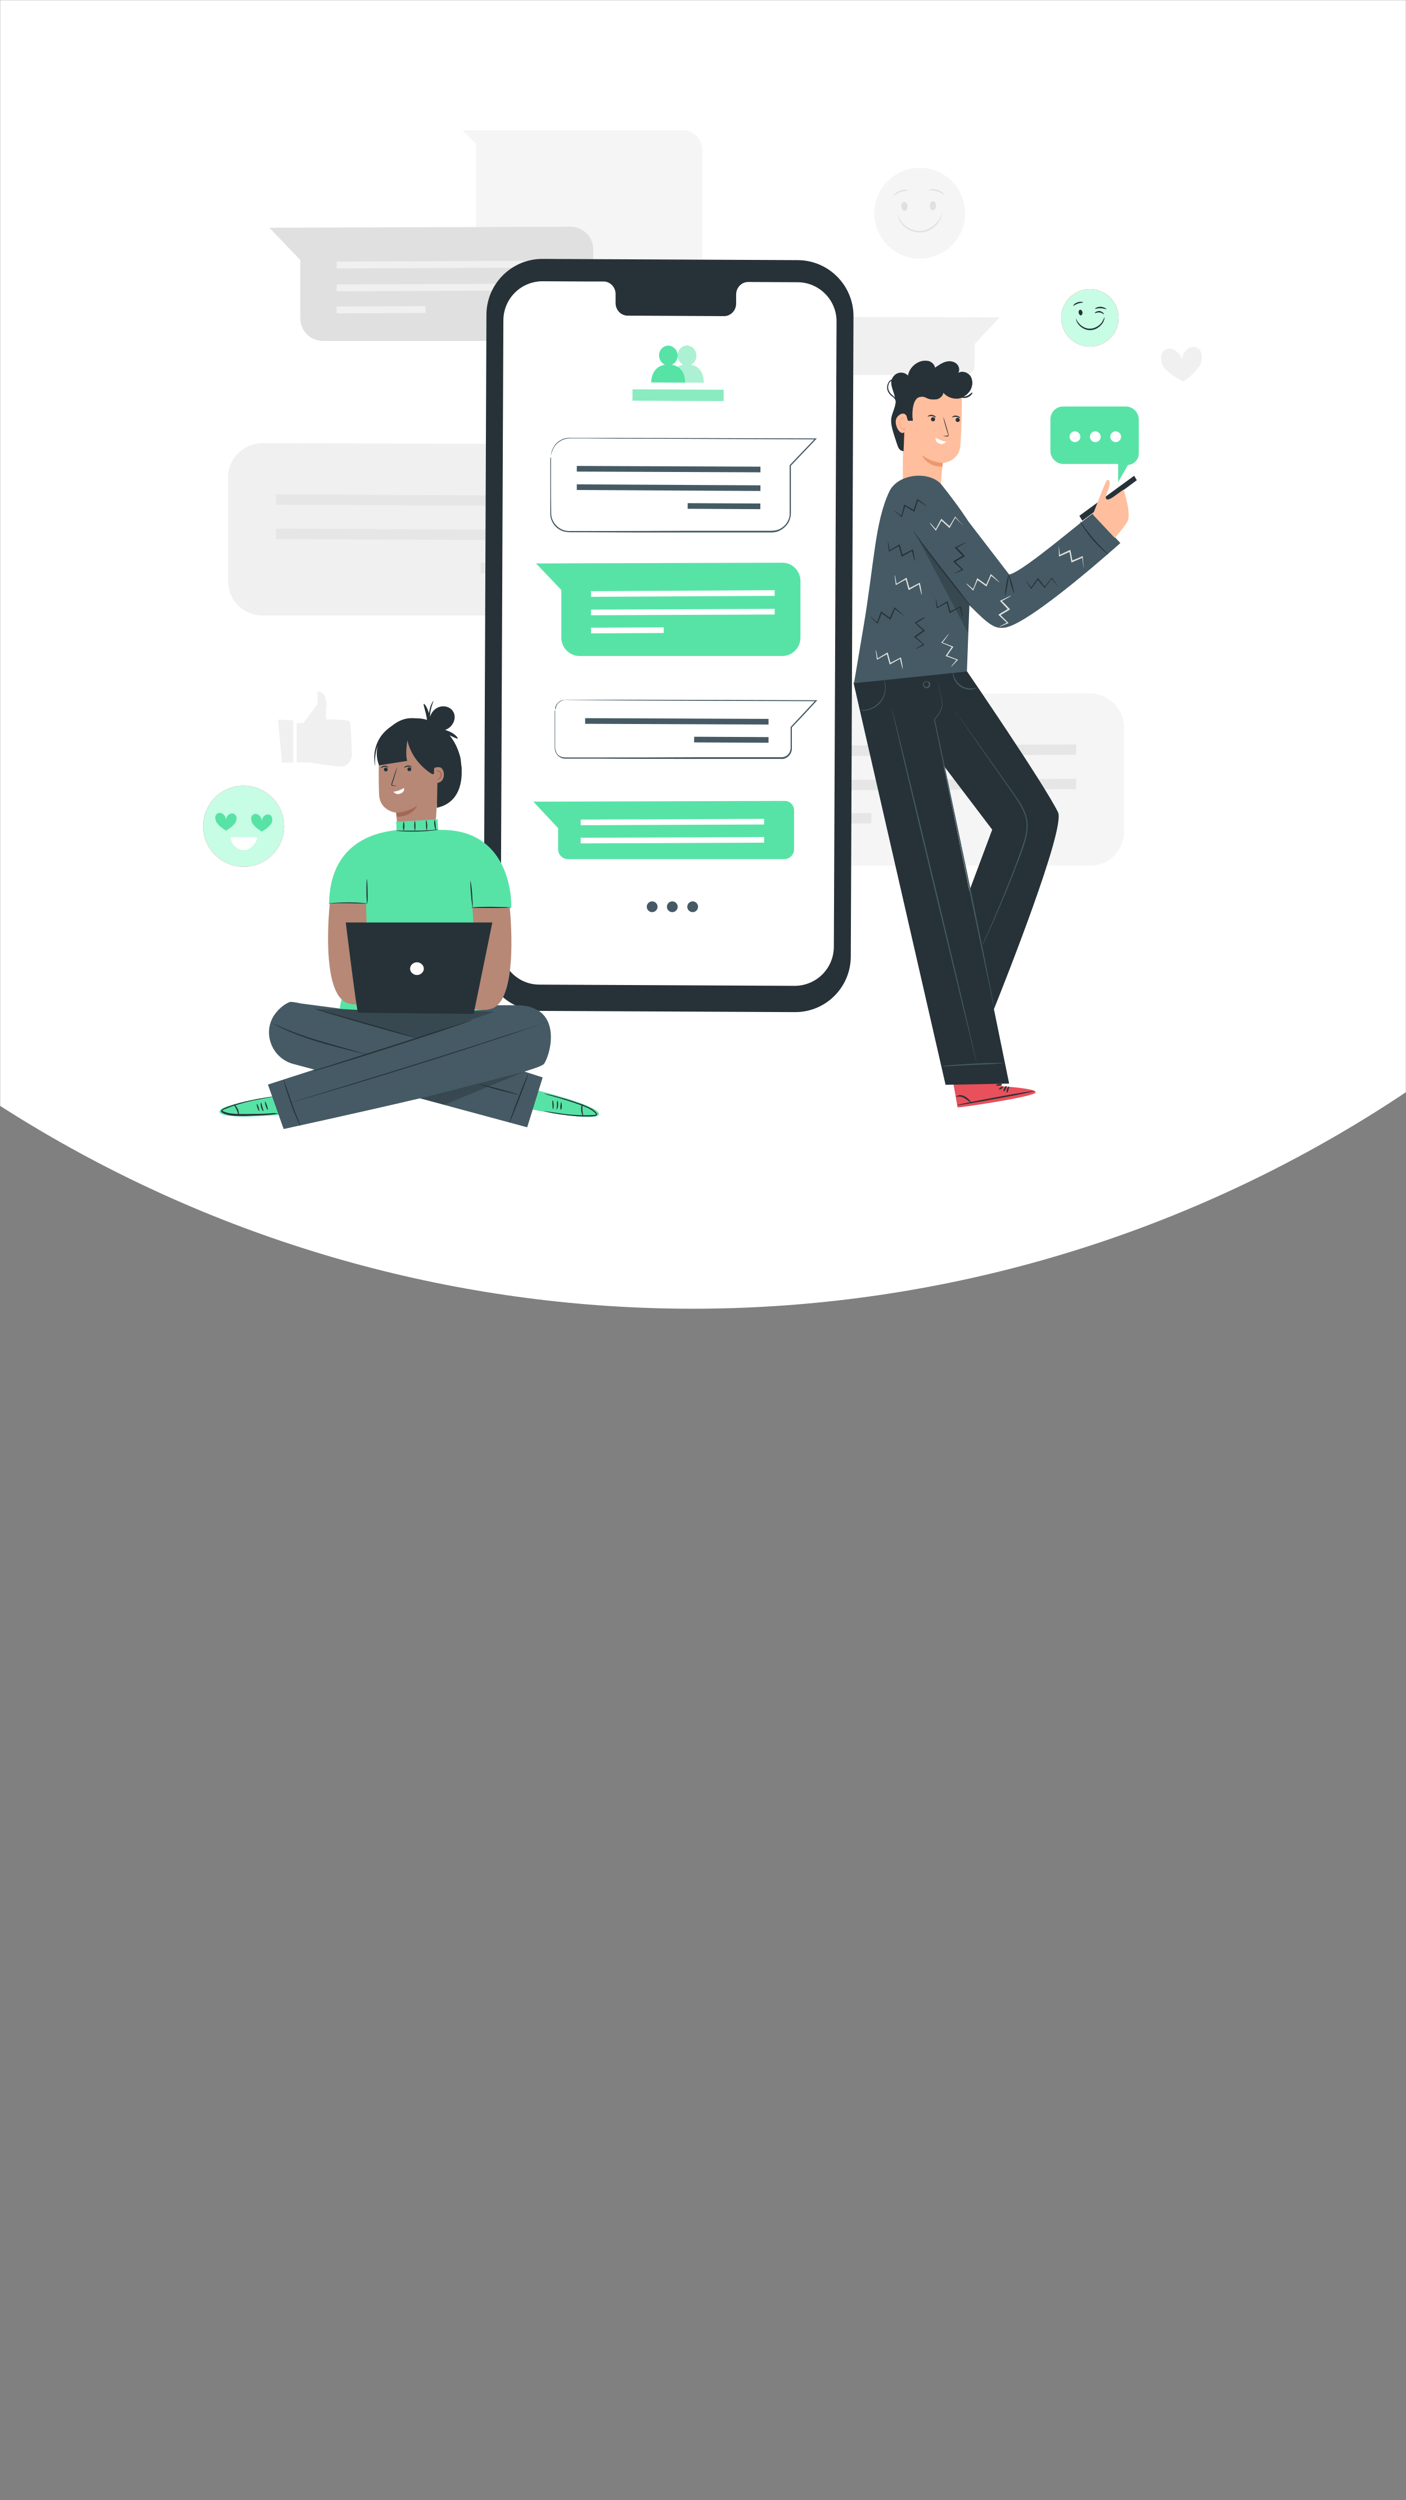 <svg width="1080" height="1920" viewBox="0 0 1080 1920" fill="none" xmlns="http://www.w3.org/2000/svg">
<rect x="0" y="0" width="1080" height="1920" fill="#808080" stroke="none"/>
<mask id="mask0_15_1597" style="mask-type:alpha" maskUnits="userSpaceOnUse" x="0" y="0" width="1080" height="1920">
<rect width="1080" height="1920" fill="#58E3A6"/>
</mask>
<g mask="url(#mask0_15_1597)">
<circle cx="532" cy="19" r="986" fill="white"/>
</g>
<path d="M863.422 558.654V638.616C863.422 653.138 851.73 664.83 837.208 664.83H550.361C535.84 664.83 524.147 653.138 524.147 638.616V571.101L488.503 533.571L837.208 532.439C851.541 532.439 863.422 544.132 863.422 558.654Z" fill="#F5F5F5"/>
<path d="M566.391 580.907L826.647 579.587V571.666L566.391 572.798V580.907Z" fill="#E6E6E6"/>
<path d="M566.391 607.121L826.647 605.99V598.069L566.391 599.201V607.121Z" fill="#E6E6E6"/>
<path d="M669.348 624.414L566.378 624.92L566.417 632.841L669.387 632.335L669.348 624.414Z" fill="#E6E6E6"/>
<path d="M355.169 100H524.335C532.633 100 539.423 106.789 539.423 115.087V197.879C539.423 206.177 532.633 212.966 524.335 212.966H380.818C372.52 212.966 365.73 206.177 365.73 197.879V110.373L355.169 100Z" fill="#F5F5F5"/>
<path d="M567.523 250.684V280.482C567.523 284.631 570.917 288.025 575.066 288.025H741.215C745.364 288.025 748.759 284.631 748.759 280.482V264.074L767.807 243.706L575.066 243.141C570.917 243.141 567.523 246.347 567.523 250.684Z" fill="#F0F0F0"/>
<path d="M455.688 191.467V244.461C455.688 254.079 447.956 261.811 438.338 261.811H248.05C238.431 261.811 230.699 254.079 230.699 244.461V199.765L206.937 174.871L438.149 174.116C447.768 174.116 455.688 181.849 455.688 191.467Z" fill="#E0E0E0"/>
<path d="M258.611 206.177L431.36 205.422V200.142L258.611 200.896V206.177Z" fill="#F0F0F0"/>
<path d="M258.611 223.716L431.36 222.961V217.681L258.611 218.435V223.716Z" fill="#F0F0F0"/>
<path d="M326.869 235.054L258.599 235.39L258.625 240.67L326.895 240.335L326.869 235.054Z" fill="#F0F0F0"/>
<path d="M175.253 366.479V446.442C175.253 460.963 186.946 472.656 201.468 472.656H488.315C502.836 472.656 514.529 460.963 514.529 446.442V378.926L550.172 341.397L201.468 340.265C187.135 340.265 175.253 352.146 175.253 366.479Z" fill="#F0F0F0"/>
<path d="M472.284 388.733L212.029 387.601V379.681L472.284 380.812V388.733Z" fill="#E6E6E6"/>
<path d="M472.284 415.136L212.029 414.004V405.895L472.284 407.215V415.136Z" fill="#E6E6E6"/>
<path d="M369.199 432.259L369.16 440.18L472.131 440.687L472.17 432.766L369.199 432.259Z" fill="#E6E6E6"/>
<path d="M738.31 178.059C746.215 160.486 738.376 139.832 720.803 131.928C703.23 124.024 682.576 131.862 674.672 149.436C666.768 167.009 674.607 187.662 692.18 195.566C709.753 203.47 730.406 195.632 738.31 178.059Z" fill="#F5F5F5"/>
<path d="M694.445 155.069C695.765 154.88 696.896 156.389 697.085 158.275C697.273 160.161 696.33 161.858 695.01 161.858C693.69 162.046 692.559 160.538 692.37 158.652C692.181 156.766 693.124 155.069 694.445 155.069Z" fill="#E0E0E0"/>
<path d="M697.651 146.205C697.651 146.582 694.633 146.205 691.427 147.525C688.221 148.656 686.147 150.731 685.958 150.542C685.769 150.354 687.655 147.902 691.239 146.582C694.633 145.073 697.651 146.016 697.651 146.205Z" fill="#E0E0E0"/>
<path d="M716.698 154.503C715.378 154.503 714.247 156.012 714.247 157.897C714.247 159.783 715.19 161.481 716.51 161.481C717.83 161.481 718.961 159.972 718.961 158.086C718.961 156.2 718.018 154.503 716.698 154.503Z" fill="#E0E0E0"/>
<path d="M713.304 145.828C713.115 145.639 716.321 144.696 719.904 145.828C723.488 146.959 725.562 149.411 725.185 149.599C724.996 149.788 722.922 147.714 719.527 146.771C716.133 145.828 713.304 146.205 713.304 145.828Z" fill="#E0E0E0"/>
<path d="M723.676 163.367C723.676 163.367 723.676 164.121 723.488 165.252C723.299 166.384 722.545 168.081 721.413 169.967C720.282 171.853 718.584 173.739 716.133 175.436C713.681 177.134 710.663 178.265 707.269 178.454C703.874 178.642 700.668 177.7 698.216 176.379C695.576 175.059 693.69 173.173 692.37 171.476C691.05 169.779 690.296 168.081 689.918 166.95C689.541 165.818 689.353 165.064 689.541 165.064C689.73 165.064 690.296 167.704 692.936 170.91C694.256 172.608 696.142 174.116 698.594 175.436C701.045 176.757 704.063 177.511 707.269 177.322C710.475 177.134 713.304 176.002 715.567 174.493C717.83 172.985 719.716 171.099 720.847 169.401C723.299 166.195 723.488 163.367 723.676 163.367Z" fill="#E0E0E0"/>
<path d="M227.87 555.259H232.962L243.901 540.549V530.931C243.901 530.931 251.633 530.553 250.69 543C249.747 555.636 250.69 552.43 250.69 552.43C250.69 552.43 267.286 552.43 268.606 553.939C269.549 554.882 270.115 570.723 270.303 579.21C270.303 583.548 267.663 587.508 263.514 588.451C262.948 588.64 262.382 588.64 261.817 588.64C257.668 588.64 236.545 585.433 236.545 585.433H227.87V555.259Z" fill="#F0F0F0"/>
<path d="M213.537 552.619L216.555 585.622H225.23V553.184L213.537 552.619Z" fill="#F0F0F0"/>
<path d="M921.32 268.412C919.057 265.583 914.719 265.772 912.079 268.035C909.438 270.298 908.118 272.938 907.93 276.71C907.175 272.938 905.289 270.675 902.272 268.789C899.255 266.903 894.917 267.28 893.031 270.486C891.899 272.372 891.711 274.635 892.088 276.898C892.465 279.162 893.22 281.425 894.728 282.933C900.009 288.402 902.649 289.345 909.061 293.117C914.908 288.591 916.793 287.271 921.32 281.236C922.64 279.539 923.017 277.087 923.206 275.013C923.206 272.561 922.64 270.109 921.32 268.412Z" fill="#F0F0F0"/>
<path d="M610.522 777.231L414.198 776.288C390.624 776.099 371.577 757.051 371.577 733.289L373.651 241.443C373.84 217.869 393.076 198.822 416.65 198.822L612.973 199.765C636.547 199.953 655.595 219.19 655.595 242.763L653.52 734.798C653.332 758.372 634.095 777.419 610.522 777.231Z" fill="#263238"/>
<path d="M612.596 216.738L574.689 216.549C569.597 216.549 565.448 220.887 565.448 226.167V233.145C565.448 238.426 561.299 242.763 556.207 242.763L482.091 242.386C476.999 242.386 472.85 238.049 472.85 232.768V225.79C472.85 220.51 468.701 216.172 463.609 216.172H450.219L416.839 215.984C400.243 215.984 386.853 229.185 386.664 245.781L384.589 726.122C384.589 742.718 397.791 756.108 414.387 756.108L610.333 757.051C626.929 757.051 640.319 743.85 640.508 727.254L642.582 246.724C642.582 230.316 629.192 216.738 612.596 216.738Z" fill="white"/>
<path d="M505.099 696.325C505.099 698.588 503.213 700.474 500.95 700.474C498.687 700.474 496.801 698.588 496.801 696.325C496.801 694.062 498.687 692.176 500.95 692.176C503.213 692.176 505.099 694.062 505.099 696.325Z" fill="#455A64"/>
<path d="M520.564 696.325C520.564 698.588 518.678 700.474 516.415 700.474C514.152 700.474 512.266 698.588 512.266 696.325C512.266 694.062 514.152 692.176 516.415 692.176C518.678 692.176 520.564 694.062 520.564 696.325Z" fill="#455A64"/>
<path d="M536.217 696.325C536.217 698.588 534.331 700.474 532.068 700.474C529.805 700.474 527.919 698.588 527.919 696.325C527.919 694.062 529.805 692.176 532.068 692.176C534.331 692.176 536.217 694.062 536.217 696.325Z" fill="#455A64"/>
<path d="M423.251 350.638C423.251 350.638 423.251 350.26 423.251 349.506C423.251 348.752 423.439 347.809 423.816 346.489C424.194 345.168 424.948 343.66 426.08 341.962C427.211 340.265 429.097 338.756 431.36 337.625C433.623 336.305 436.829 336.116 439.847 336.305C443.053 336.305 446.447 336.305 450.219 336.305C457.574 336.305 466.061 336.305 475.49 336.305C513.209 336.305 566.014 336.493 626.363 336.682H627.495L626.74 337.436C620.517 343.848 614.105 350.826 607.316 357.804L607.504 357.427C607.504 363.839 607.504 370.817 607.504 377.795C607.504 382.321 607.504 386.658 607.504 391.185C607.504 393.448 607.693 395.711 606.938 397.974C606.373 400.237 605.241 402.312 603.732 403.82C602.224 405.518 600.338 406.838 598.263 407.781C596.189 408.724 593.926 408.912 591.663 408.912C587.325 408.912 583.176 408.912 578.838 408.912C561.865 408.912 545.646 408.912 530.182 408.912C499.064 408.912 471.153 408.912 447.579 408.724C444.561 408.724 441.733 408.724 438.904 408.724C436.075 408.724 433.246 408.535 430.794 407.215C425.891 404.952 422.873 399.86 422.685 395.145C422.685 385.716 422.685 377.795 422.685 371.194C422.685 364.593 422.685 359.501 422.685 356.107C422.685 354.409 422.685 353.089 422.685 352.146C423.251 351.203 423.251 350.638 423.251 350.638C423.251 350.638 423.251 351.015 423.251 351.958C423.251 352.901 423.251 354.221 423.251 355.918C423.251 359.501 423.251 364.405 423.251 371.005C423.251 377.606 423.251 385.715 423.439 394.956C423.628 399.483 426.645 404.197 431.36 406.461C433.623 407.592 436.452 407.969 439.092 407.781C441.921 407.781 444.75 407.781 447.767 407.781C471.341 407.781 499.253 407.781 530.37 407.592C545.835 407.592 562.242 407.592 579.027 407.592C583.176 407.592 587.514 407.592 591.851 407.592C593.926 407.592 596 407.403 598.075 406.649C599.961 405.895 601.658 404.575 603.167 403.066C604.487 401.557 605.618 399.483 606.184 397.597C606.75 395.522 606.561 393.448 606.561 391.185C606.561 386.847 606.561 382.321 606.561 377.795C606.561 370.817 606.561 364.028 606.561 357.427V357.238L606.75 357.05C613.35 350.072 619.951 343.283 626.175 336.682L626.552 337.436C566.203 337.248 513.397 336.87 475.679 336.87C466.249 336.87 457.763 336.682 450.408 336.682C446.636 336.682 443.241 336.682 440.035 336.682C436.829 336.493 434 336.87 431.737 338.002C429.474 339.134 427.588 340.642 426.457 342.151C425.325 343.66 424.571 345.357 424.194 346.489C423.062 349.317 423.251 350.638 423.251 350.638Z" fill="#455A64"/>
<path d="M584.119 362.707L443.053 362.142V357.804L584.119 358.37V362.707Z" fill="#455A64"/>
<path d="M584.119 377.04L443.053 376.286V371.948L584.119 372.703V377.04Z" fill="#455A64"/>
<path d="M528.231 386.378L528.21 390.715L584.033 390.99L584.054 386.652L528.231 386.378Z" fill="#455A64"/>
<path d="M614.859 446.253V489.629C614.859 497.55 608.447 503.774 600.715 503.774H445.316C437.395 503.774 431.171 497.361 431.171 489.629V453.043L411.747 432.675L600.715 432.109C608.447 431.92 614.859 438.332 614.859 446.253Z" fill="#58E3A6"/>
<path d="M453.991 458.323L595.057 457.569V453.231L453.991 453.985V458.323Z" fill="white"/>
<path d="M453.991 472.467L595.057 471.902V467.564L453.991 468.13V472.467Z" fill="white"/>
<path d="M509.807 481.764L453.984 482.039L454.005 486.377L509.828 486.102L509.807 481.764Z" fill="white"/>
<path d="M530.37 280.105C533.011 278.973 534.897 276.333 534.897 273.127C534.897 268.978 531.691 265.583 527.73 265.394C523.77 265.394 520.564 268.789 520.564 272.938C520.564 276.144 522.45 278.973 525.09 280.105C514.152 281.802 514.529 293.683 514.529 293.683L540.554 293.872C540.554 293.872 541.309 281.802 530.37 280.105Z" fill="#58E3A6"/>
<path opacity="0.5" d="M530.37 280.105C533.011 278.973 534.897 276.333 534.897 273.127C534.897 268.978 531.691 265.583 527.73 265.394C523.77 265.394 520.564 268.789 520.564 272.938C520.564 276.144 522.45 278.973 525.09 280.105C514.152 281.802 514.529 293.683 514.529 293.683L540.554 293.872C540.554 293.872 541.309 281.802 530.37 280.105Z" fill="white"/>
<path d="M516.037 280.105C518.678 278.973 520.564 276.333 520.564 273.127C520.564 268.978 517.358 265.583 513.397 265.394C509.437 265.394 506.231 268.789 506.231 272.938C506.231 276.144 508.117 278.973 510.757 280.105C499.819 281.802 500.196 293.683 500.196 293.683L526.221 293.872C526.41 293.872 526.976 281.802 516.037 280.105Z" fill="#58E3A6"/>
<path d="M555.854 299.316L485.887 298.993L485.847 307.668L555.814 307.992L555.854 299.316Z" fill="#58E3A6"/>
<path opacity="0.3" d="M555.854 299.316L485.887 298.993L485.847 307.668L555.814 307.992L555.854 299.316Z" fill="white"/>
<path d="M426.457 544.886C426.457 544.886 426.457 544.509 426.457 543.943C426.457 543.189 426.645 542.246 427.4 541.115C428.154 539.983 429.286 538.663 431.171 537.909C433.057 537.154 435.32 537.343 437.961 537.343C448.145 537.343 462.855 537.343 481.148 537.343C517.923 537.343 569.032 537.531 626.74 537.72H627.872L627.118 538.474C621.083 545.075 614.671 551.864 608.07 558.842L608.258 558.465C608.258 559.031 608.258 559.597 608.258 560.162C608.258 564.123 608.258 568.272 608.258 572.232C608.258 573.175 608.258 574.118 608.258 575.25C608.258 576.381 607.881 577.324 607.504 578.267C606.561 580.153 604.864 581.662 602.978 582.416C602.035 582.793 600.903 582.982 599.96 582.793H596.943C595.057 582.793 592.983 582.793 591.097 582.793C587.136 582.793 583.364 582.793 579.593 582.793C564.317 582.793 549.607 582.793 535.651 582.793C507.739 582.793 482.468 582.793 461.157 582.605C455.877 582.605 450.785 582.605 446.07 582.605C443.618 582.605 441.355 582.605 439.092 582.605C437.961 582.605 436.829 582.605 435.698 582.605C434.566 582.605 433.435 582.605 432.492 582.416C430.417 582.039 428.531 580.53 427.4 578.833C426.834 577.89 426.457 576.947 426.268 576.004C426.08 575.061 426.079 574.118 426.079 573.175C426.079 569.592 426.079 566.197 426.079 563.368C426.079 557.522 426.079 552.807 426.079 549.79C426.079 548.281 426.079 547.15 426.079 546.207C426.457 545.452 426.457 544.886 426.457 544.886C426.457 544.886 426.457 545.264 426.457 546.018C426.457 546.772 426.457 548.092 426.457 549.601C426.457 552.807 426.457 557.333 426.457 563.18C426.457 566.197 426.457 569.403 426.457 572.986C426.457 573.929 426.457 574.872 426.645 575.627C426.834 576.57 427.211 577.324 427.588 578.267C428.531 579.964 430.229 581.096 432.303 581.473C433.246 581.662 434.378 581.662 435.509 581.662C436.641 581.662 437.772 581.662 438.904 581.662C441.167 581.662 443.43 581.662 445.882 581.662C450.596 581.662 455.688 581.662 460.969 581.662C482.091 581.662 507.362 581.662 535.462 581.473C549.418 581.473 564.128 581.473 579.404 581.473C583.176 581.473 587.136 581.473 590.908 581.473C592.794 581.473 594.869 581.473 596.754 581.473H599.772C600.715 581.473 601.658 581.473 602.601 581.096C604.298 580.53 605.807 579.21 606.561 577.513C606.938 576.758 607.127 575.815 607.316 574.872C607.316 573.929 607.316 572.986 607.316 571.855C607.316 567.895 607.316 563.934 607.316 559.785C607.316 559.219 607.316 558.654 607.316 558.088V558.276L607.504 558.088C614.105 551.11 620.517 544.132 626.552 537.72L626.929 538.474C569.22 538.286 518.112 538.097 481.337 537.909C463.043 537.72 448.333 537.72 438.149 537.531C435.698 537.531 433.246 537.154 431.549 538.097C429.851 538.852 428.531 539.983 427.965 541.115C427.211 542.246 427.022 543.189 427.022 543.943C426.457 544.698 426.457 544.886 426.457 544.886Z" fill="#455A64"/>
<path d="M590.342 556.39L449.465 555.825V551.487L590.342 552.053V556.39Z" fill="#455A64"/>
<path d="M533.198 565.761L533.177 570.099L590.32 570.378L590.342 566.041L533.198 565.761Z" fill="#455A64"/>
<path d="M609.956 622.397V652.195C609.956 656.344 606.561 659.738 602.412 659.738H436.263C432.114 659.738 428.72 656.344 428.72 652.195V635.976L409.672 615.608L602.412 615.042C606.561 614.854 609.956 618.06 609.956 622.397Z" fill="#58E3A6"/>
<path d="M446.07 633.713L586.948 633.147V628.809L446.07 629.375V633.713Z" fill="white"/>
<path d="M446.07 647.669L586.948 647.103V642.765L446.07 643.331V647.669Z" fill="white"/>
<path d="M837.208 266.149C849.394 266.149 859.273 256.27 859.273 244.084C859.273 231.897 849.394 222.018 837.208 222.018C825.022 222.018 815.143 231.897 815.143 244.084C815.143 256.27 825.022 266.149 837.208 266.149Z" fill="#E8505B"/>
<path d="M837.208 266.149C849.394 266.149 859.273 256.27 859.273 244.084C859.273 231.897 849.394 222.018 837.208 222.018C825.022 222.018 815.143 231.897 815.143 244.084C815.143 256.27 825.022 266.149 837.208 266.149Z" fill="#C7FCE5"/>
<path d="M829.853 237.86C830.607 237.86 831.362 238.803 831.55 239.935C831.55 241.066 830.985 242.198 830.23 242.198C829.476 242.198 828.722 241.255 828.533 240.123C828.344 238.803 829.099 237.86 829.853 237.86Z" fill="#263238"/>
<path d="M831.928 232.202C831.928 232.58 830.042 232.391 827.967 233.145C825.893 233.9 824.573 235.031 824.384 234.843C824.195 234.654 825.327 232.957 827.59 232.202C830.042 231.259 832.116 232.014 831.928 232.202Z" fill="#263238"/>
<path d="M847.958 241.255C847.769 241.443 846.449 240.123 844.563 239.935C842.677 239.746 841.169 240.689 840.98 240.5C840.791 240.312 841.169 239.935 841.734 239.557C842.3 239.18 843.432 238.803 844.563 238.803C845.695 238.992 846.638 239.557 847.203 240.123C847.958 240.689 848.146 241.066 847.958 241.255Z" fill="#263238"/>
<path d="M849.844 237.483C849.655 237.671 847.958 236.729 845.506 236.729C843.054 236.54 841.169 237.483 841.169 237.106C840.98 236.917 842.866 235.408 845.695 235.597C848.335 235.786 850.032 237.294 849.844 237.483Z" fill="#263238"/>
<path d="M848.335 243.706C848.524 243.706 848.524 245.592 847.015 248.044C845.506 250.307 842.3 253.325 837.774 253.513C833.248 253.702 829.853 251.061 828.156 248.798C826.458 246.535 826.458 244.649 826.458 244.649C826.647 244.649 827.024 246.347 828.722 248.233C830.419 250.307 833.625 252.57 837.585 252.382C841.546 252.193 844.752 249.741 846.261 247.667C847.769 245.404 848.146 243.706 848.335 243.706Z" fill="#263238"/>
<path d="M218.252 635.41C217.686 652.572 203.353 666.15 186.192 665.585C169.03 665.019 155.451 650.686 156.017 633.524C156.583 616.362 170.916 602.784 188.078 603.35C205.239 603.915 218.629 618.248 218.252 635.41Z" fill="#E8505B"/>
<path d="M218.252 635.41C217.686 652.572 203.353 666.15 186.192 665.585C169.03 665.019 155.451 650.686 156.017 633.524C156.583 616.362 170.916 602.784 188.078 603.35C205.239 603.915 218.629 618.248 218.252 635.41Z" fill="#C7FCE5"/>
<path d="M180.911 625.981C179.78 624.472 177.705 624.283 176.196 625.226C174.688 626.169 173.933 627.489 173.556 629.375C173.367 627.489 172.613 626.169 171.104 625.038C169.596 623.906 167.521 623.906 166.201 625.415C165.447 626.358 165.258 627.489 165.447 628.621C165.635 629.752 165.824 630.884 166.578 631.827C169.03 635.033 170.35 635.599 173.556 637.862C176.762 635.787 177.894 635.222 180.345 632.393C181.1 631.638 181.477 630.318 181.665 629.187C181.854 628.055 181.665 626.735 180.911 625.981Z" fill="#58E3A6"/>
<path d="M208.445 626.735C207.314 625.226 205.239 625.038 203.731 625.981C202.222 626.924 201.468 628.244 201.09 630.13C200.902 628.244 200.147 626.924 198.639 625.792C197.13 624.66 195.055 624.66 193.735 626.169C192.981 627.112 192.792 628.244 192.981 629.375C193.169 630.507 193.358 631.638 194.112 632.581C196.564 635.787 197.884 636.353 201.09 638.616C204.296 636.542 205.428 635.976 207.88 633.147C208.634 632.393 209.011 631.073 209.2 629.941C209.2 628.809 209.011 627.678 208.445 626.735Z" fill="#58E3A6"/>
<path d="M197.558 642.871C196.992 647.963 192.043 653.055 186.951 652.866C181.859 652.677 177.333 647.963 177.144 642.871H197.558Z" fill="white"/>
<path d="M305.004 638.993C305.57 635.787 304.25 624.095 304.25 624.095C304.25 624.095 291.991 622.774 291.237 610.705C290.482 598.635 291.237 570.723 291.237 570.723L313.491 559.785L338.007 578.267L334.236 638.805L305.004 638.993Z" fill="#B78876"/>
<path d="M294.82 590.903C294.82 591.846 295.574 592.411 296.329 592.411C297.272 592.411 297.838 591.657 297.838 590.903C297.838 590.148 297.083 589.394 296.329 589.394C295.574 589.394 294.82 590.148 294.82 590.903Z" fill="#263238"/>
<path d="M292.557 589.771C292.746 589.96 293.877 589.017 295.574 588.828C297.272 588.64 298.592 589.582 298.592 589.394C298.592 589.205 298.403 589.017 297.838 588.64C297.272 588.262 296.329 587.885 295.386 588.074C294.254 588.074 293.5 588.639 292.934 589.017C292.557 589.394 292.368 589.771 292.557 589.771Z" fill="#263238"/>
<path d="M314.434 592.223C315.267 592.223 315.942 591.547 315.942 590.714C315.942 589.881 315.267 589.205 314.434 589.205C313.6 589.205 312.925 589.881 312.925 590.714C312.925 591.547 313.6 592.223 314.434 592.223Z" fill="#263238"/>
<path d="M310.473 589.582C310.662 589.771 311.793 588.828 313.491 588.64C315.188 588.451 316.508 589.394 316.508 589.205C316.508 589.017 316.319 588.828 315.754 588.451C315.188 588.074 314.245 587.697 313.302 587.885C312.17 587.885 311.416 588.451 310.85 588.828C310.662 589.017 310.473 589.394 310.473 589.582Z" fill="#263238"/>
<path d="M304.815 603.538C304.815 603.538 303.684 603.35 302.175 603.161C301.798 603.161 301.421 603.161 301.232 602.784C301.044 602.407 301.232 602.029 301.421 601.464C301.798 600.332 302.175 599.201 302.552 598.069C304.061 593.166 305.193 589.017 305.193 589.017C305.004 589.017 303.495 592.977 301.987 597.88C301.609 599.012 301.232 600.332 300.855 601.275C300.666 601.841 300.478 602.407 300.666 602.972C300.855 603.35 301.044 603.538 301.421 603.538C301.609 603.538 301.987 603.538 302.175 603.538C303.684 603.727 304.815 603.538 304.815 603.538Z" fill="#263238"/>
<path d="M310.285 605.047C309.53 605.613 305.57 607.876 302.175 607.876C302.175 607.876 304.25 610.893 307.644 609.385C311.416 607.876 310.285 605.047 310.285 605.047Z" fill="white"/>
<path d="M304.438 624.095C304.438 624.095 312.548 624.095 320.468 618.626C320.468 618.626 316.885 627.489 304.627 627.112L304.438 624.095Z" fill="#A36957"/>
<path d="M354.226 587.319C354.226 587.319 359.13 615.231 335.556 620.323L336.31 586.754L354.226 587.319Z" fill="#263238"/>
<path d="M353.472 581.096C351.586 574.118 348.757 568.837 345.363 564.688C348.757 566.197 351.02 567.517 351.586 567.14C351.775 566.952 351.209 565.82 349.7 564.5C348.191 563.18 345.928 561.86 343.099 560.917C342.722 560.728 342.345 560.728 341.968 560.539C343.477 559.974 344.985 559.031 346.117 557.899C348.946 555.07 350.266 550.544 348.38 546.961C346.871 543.755 343.099 542.058 339.516 542.435C335.933 542.812 332.915 545.075 331.218 548.281C330.841 549.035 330.464 549.79 330.275 550.544C330.275 549.413 330.464 547.904 330.652 546.584C331.407 541.869 333.104 538.474 332.916 538.286C332.727 538.097 330.464 541.492 329.709 546.395C329.709 546.772 329.521 547.338 329.521 547.715C329.144 546.395 328.578 545.264 328.201 544.132C327.069 541.68 325.938 540.36 325.56 540.549C324.806 540.926 327.069 546.018 328.012 552.807C324.995 551.864 322.543 551.676 321.411 551.676C317.262 551.676 310.473 549.79 300.855 557.522C298.026 559.408 295.009 562.048 292.557 565.443C288.785 570.912 287.465 576.947 287.465 581.284C287.465 583.359 287.654 585.245 287.842 586.376C288.031 587.508 288.219 588.262 288.219 588.262C288.408 588.262 287.842 585.622 288.219 581.473C288.408 578.833 288.974 575.627 290.294 572.421C287.842 580.907 291.237 587.697 291.237 587.697L312.736 584.302C311.416 579.587 312.359 572.044 312.925 568.46C316.697 585.999 331.973 594.486 331.973 594.486L354.603 590.903C354.415 588.828 354.038 582.982 353.472 581.096Z" fill="#263238"/>
<path d="M405.712 851.347C406.466 851.724 462.1 862.662 460.026 855.119C457.951 847.764 406.089 835.694 406.089 835.694L405.712 851.347Z" fill="#58E3A6"/>
<path d="M430.983 846.255C431.171 846.255 431.549 847.575 431.549 849.272C431.549 850.97 431.171 852.29 430.794 852.29C430.606 852.29 430.417 850.97 430.417 849.272C430.794 847.764 430.794 846.444 430.983 846.255Z" fill="#263238"/>
<path d="M428.154 845.312C428.343 845.312 428.908 846.821 428.72 848.707C428.531 850.593 427.777 852.101 427.588 852.101C427.4 852.101 427.588 850.593 427.777 848.707C427.777 846.821 427.777 845.312 428.154 845.312Z" fill="#263238"/>
<path d="M424.571 844.935C424.759 844.935 425.137 846.444 425.325 848.329C425.325 850.215 425.137 851.724 424.759 851.724C424.571 851.724 424.382 850.215 424.382 848.329C424.194 846.632 424.194 845.123 424.571 844.935Z" fill="#263238"/>
<path d="M417.593 839.654C417.593 839.654 417.97 839.654 418.536 839.843C419.102 840.031 419.856 840.031 420.988 840.409C423.062 840.786 426.268 841.54 429.851 842.672C433.623 843.615 437.961 844.935 442.864 846.632C445.316 847.386 447.956 848.329 450.408 849.461C453.048 850.593 455.688 851.913 457.763 854.176C457.951 854.364 458.329 854.742 458.517 855.119C458.706 855.685 458.517 856.439 458.14 856.627C457.197 857.193 456.443 857.005 455.688 857.193C454.18 857.382 452.859 857.382 451.351 857.382C448.522 857.382 445.882 857.382 443.241 857.193C438.149 856.816 433.435 856.25 429.663 855.685C425.891 855.119 422.685 854.553 420.61 853.987C419.667 853.799 418.913 853.61 418.159 853.421C417.593 853.233 417.404 853.233 417.404 853.233C417.404 853.233 418.536 853.233 420.799 853.61C423.062 853.987 426.268 854.364 429.851 854.93C433.623 855.496 438.338 856.062 443.43 856.25C446.07 856.439 448.71 856.439 451.539 856.439C452.859 856.439 454.368 856.25 455.688 856.25C456.443 856.25 457.197 856.25 457.574 855.873C457.763 855.684 457.763 855.685 457.763 855.496C457.763 855.307 457.386 855.119 457.197 854.742C455.123 852.667 452.671 851.347 450.031 850.215C447.579 849.084 444.939 848.329 442.487 847.386C437.584 845.689 433.246 844.369 429.474 843.238C425.702 842.106 422.685 841.352 420.61 840.786C418.724 840.031 417.593 839.654 417.593 839.654Z" fill="#263238"/>
<path d="M447.39 847.952C447.579 847.952 447.202 850.215 447.39 852.667C447.579 855.307 448.333 857.382 448.145 857.382C447.956 857.57 446.636 855.496 446.447 852.667C446.07 849.838 447.013 847.764 447.39 847.952Z" fill="#263238"/>
<path d="M221.458 840.22C220.704 840.031 164.504 847.952 168.841 854.364C173.179 860.776 225.984 855.119 225.984 855.119L221.458 840.22Z" fill="#58E3A6"/>
<path d="M199.204 853.233C199.016 853.421 198.261 852.29 197.696 850.593C197.13 849.084 197.13 847.575 197.319 847.575C197.507 847.575 198.073 848.707 198.639 850.215C199.016 851.724 199.393 853.044 199.204 853.233Z" fill="#263238"/>
<path d="M202.222 853.233C202.033 853.421 201.09 852.101 200.525 850.215C199.959 848.329 200.336 846.632 200.525 846.632C200.713 846.632 201.09 848.141 201.468 849.838C202.033 851.536 202.599 853.044 202.222 853.233Z" fill="#263238"/>
<path d="M205.805 852.29C205.617 852.478 204.674 851.158 204.108 849.272C203.542 847.575 203.353 845.878 203.542 845.878C203.731 845.878 204.485 847.198 205.051 848.895C205.617 850.781 205.994 852.101 205.805 852.29Z" fill="#263238"/>
<path d="M214.103 855.119C214.103 855.119 213.726 855.307 213.16 855.307C212.594 855.307 211.84 855.496 210.708 855.685C208.634 855.873 205.428 856.25 201.468 856.439C197.507 856.627 192.981 856.816 187.889 857.005C185.249 857.005 182.608 857.005 179.78 856.816C176.951 856.627 173.933 856.062 171.293 854.742C170.916 854.553 170.539 854.364 170.161 853.987C169.784 853.61 169.784 852.667 170.161 852.29C170.727 851.536 171.67 851.347 172.236 850.97C173.556 850.404 174.876 849.838 176.196 849.461C178.837 848.518 181.477 847.764 183.929 847.009C188.832 845.689 193.547 844.746 197.319 843.992C201.09 843.238 204.296 842.86 206.371 842.483C207.314 842.295 208.257 842.295 208.823 842.106C209.388 842.106 209.766 842.106 209.766 842.106C209.766 842.106 208.634 842.483 206.371 842.86C204.108 843.237 201.09 843.803 197.319 844.558C193.547 845.312 189.02 846.255 184.117 847.764C181.665 848.518 179.025 849.272 176.573 850.215C175.253 850.781 173.933 851.158 172.613 851.724C171.859 852.101 171.293 852.29 170.916 852.667C170.727 852.856 170.727 852.856 170.916 853.044C171.104 853.233 171.293 853.421 171.67 853.421C174.31 854.742 177.139 855.119 179.968 855.307C182.797 855.496 185.437 855.496 188.078 855.496C193.17 855.496 197.884 855.307 201.656 855.307C205.617 855.119 208.634 854.93 210.897 854.742C212.783 855.119 214.103 855.119 214.103 855.119Z" fill="#263238"/>
<path d="M183.363 857.005C182.986 857.005 182.986 854.742 181.854 852.478C180.911 850.027 179.402 848.518 179.591 848.141C179.78 847.952 181.665 849.461 182.797 851.913C183.929 854.742 183.551 857.005 183.363 857.005Z" fill="#263238"/>
<path d="M395.905 771.95H367.239L261.628 774.59L231.454 770.63C226.739 769.687 223.721 769.121 222.59 769.498C219.761 770.441 215.612 773.27 212.217 777.419C200.713 791.186 207.88 812.309 225.23 817.023L241.449 821.361L205.805 832.865L217.875 867C217.875 867 271.058 855.496 322.543 843.426L404.957 865.68L416.839 827.396C416.839 827.396 411.558 825.698 402.883 822.87C411.558 820.229 417.216 818.155 417.97 816.835C423.439 808.725 432.68 771.384 395.905 771.95Z" fill="#455A64"/>
<path opacity="0.2" d="M402.694 823.058L341.402 848.329L322.92 843.426L402.694 823.058Z" fill="black"/>
<path opacity="0.2" d="M242.015 774.779L320.468 797.221L380.063 776.853L242.015 774.779Z" fill="black"/>
<path d="M230.699 864.548C230.511 864.548 229.568 862.662 228.247 859.645C226.927 856.627 225.041 852.101 223.344 847.198C221.647 842.295 220.138 837.768 219.195 834.562C218.252 831.356 217.875 829.282 217.875 829.093C218.064 829.093 218.629 830.979 219.761 834.185C220.892 837.391 222.401 841.917 224.098 846.821C225.796 851.724 227.493 856.062 228.813 859.268C230.133 862.474 230.888 864.548 230.699 864.548Z" fill="#263238"/>
<path d="M419.856 784.774C419.856 784.774 419.667 784.774 419.29 784.963C418.913 785.151 418.347 785.34 417.782 785.529C416.461 786.094 414.575 786.66 412.124 787.603C407.032 789.3 399.865 791.752 391.19 794.77C373.463 800.616 348.946 808.725 321.6 817.212C294.443 825.699 269.549 833.242 251.633 838.523C242.769 841.163 235.414 843.237 230.322 844.746C227.87 845.501 225.984 845.878 224.476 846.444C223.91 846.632 223.344 846.821 222.967 846.821C222.59 846.821 222.401 847.009 222.401 847.009C222.401 847.009 222.59 847.009 222.967 846.821C223.344 846.632 223.91 846.444 224.476 846.255C225.796 845.878 227.87 845.312 230.133 844.558C235.225 843.049 242.392 840.786 251.256 838.146C269.172 832.676 293.877 825.133 321.034 816.646C348.191 808.16 372.897 800.239 390.624 794.392C399.488 791.564 406.655 789.3 411.747 787.603C414.198 786.849 416.084 786.283 417.404 785.717C417.97 785.529 418.536 785.34 418.913 785.34C419.667 784.774 419.856 784.774 419.856 784.774Z" fill="#263238"/>
<path d="M362.713 783.266C362.713 783.266 362.336 783.454 361.581 783.831C360.638 784.209 359.507 784.586 357.998 785.151C354.981 786.283 350.454 787.792 344.985 789.678C334.047 793.449 318.771 798.353 301.798 803.822C284.825 809.291 269.549 814.006 258.422 817.401C252.764 819.098 248.427 820.418 245.221 821.361C243.712 821.738 242.58 822.115 241.637 822.304C240.883 822.492 240.317 822.681 240.317 822.492C240.317 822.492 240.694 822.304 241.449 821.927C242.392 821.55 243.523 821.172 245.032 820.795C248.238 819.852 252.764 818.343 258.233 816.646C269.36 813.063 284.636 808.16 301.421 802.879C318.205 797.41 333.481 792.506 344.608 788.923C350.077 787.226 354.603 785.717 357.621 784.774C359.13 784.397 360.261 784.02 361.204 783.643C362.336 783.454 362.713 783.266 362.713 783.266Z" fill="#263238"/>
<path d="M319.903 797.221C319.903 797.41 302.364 792.695 280.676 786.472C259.176 780.248 241.637 775.156 241.826 774.779C241.826 774.59 259.365 779.305 281.053 785.529C302.741 791.752 320.091 796.844 319.903 797.221Z" fill="#263238"/>
<path d="M405.712 824.944C405.9 825.133 402.883 833.431 398.922 843.615C394.962 853.799 391.567 862.097 391.19 862.097C391.002 861.908 394.019 853.61 397.979 843.426C401.94 833.054 405.334 824.756 405.712 824.944Z" fill="#263238"/>
<path d="M398.357 840.597C398.357 840.786 391.379 839.277 382.892 837.014C374.406 834.751 367.616 832.676 367.805 832.488C367.805 832.299 374.783 833.808 383.269 836.071C391.567 838.334 398.357 840.409 398.357 840.597Z" fill="#263238"/>
<path d="M281.053 809.48C281.053 809.48 279.921 809.291 278.035 808.914C275.961 808.348 273.321 807.782 270.115 807.028C263.514 805.331 254.273 803.068 244.278 800.05C234.282 797.033 225.419 793.638 219.195 790.809C215.989 789.3 213.537 788.169 211.84 787.226C210.143 786.283 209.2 785.717 209.2 785.717C209.2 785.717 210.143 786.094 211.84 786.849C213.537 787.603 216.178 788.735 219.195 790.055C225.419 792.695 234.282 795.901 244.278 798.919C254.273 801.936 263.514 804.388 269.926 806.274C273.132 807.217 275.772 807.971 277.658 808.537C279.921 808.914 281.053 809.291 281.053 809.48Z" fill="#263238"/>
<path d="M338.95 637.296H336.499L336.122 629.187L304.25 631.073C304.25 631.073 304.627 634.844 304.627 637.485C285.013 639.371 253.519 649.366 252.764 693.685L277.847 694.251C275.772 714.43 275.961 726.688 273.886 734.232C270.303 746.867 259.176 773.27 261.439 774.59C263.703 775.911 366.862 777.796 371.765 775.156C376.669 772.516 367.805 737.815 365.542 728.386C364.033 722.351 363.844 708.583 363.844 698.022L392.699 696.702C392.887 696.891 394.962 637.107 338.95 637.296Z" fill="#58E3A6"/>
<path d="M336.499 637.107C336.499 637.296 334.801 637.485 331.784 637.862C328.955 638.239 324.806 638.428 320.28 638.616C315.754 638.616 311.793 638.616 308.776 638.428C305.947 638.239 304.061 637.862 304.061 637.862C304.061 637.673 305.947 637.673 308.776 637.862C311.605 637.862 315.754 637.862 320.091 637.862C324.617 637.862 328.578 637.485 331.407 637.485C334.613 636.919 336.499 636.919 336.499 637.107Z" fill="#263238"/>
<path d="M310.096 630.884C310.285 630.884 310.662 632.393 310.662 634.279C310.662 636.164 310.473 637.673 310.096 637.673C309.907 637.673 309.53 636.164 309.53 634.279C309.719 632.393 309.907 630.884 310.096 630.884Z" fill="#263238"/>
<path d="M318.583 630.318C318.771 630.318 319.148 632.016 319.148 634.09C319.148 636.165 318.96 637.862 318.771 637.862C318.583 637.862 318.205 636.165 318.205 634.09C318.205 632.016 318.394 630.318 318.583 630.318Z" fill="#263238"/>
<path d="M327.446 629.941C327.635 629.941 328.012 631.638 328.201 633.713C328.201 635.787 328.012 637.485 327.635 637.485C327.446 637.485 327.258 635.787 327.258 633.713C327.069 631.827 327.069 630.13 327.446 629.941Z" fill="#263238"/>
<path d="M333.858 629.752C334.047 629.752 334.424 631.45 334.613 633.524C334.801 635.599 334.99 637.296 334.801 637.296C334.613 637.296 333.858 635.787 333.67 633.713C333.293 631.45 333.481 629.752 333.858 629.752Z" fill="#263238"/>
<path d="M281.996 693.873C281.807 693.873 281.43 689.536 281.43 684.444C281.43 679.163 281.619 675.014 281.807 675.014C281.996 675.014 282.373 679.352 282.373 684.444C282.562 689.536 282.373 693.873 281.996 693.873Z" fill="#263238"/>
<path d="M363.09 696.891C362.901 696.891 362.147 692.365 361.77 686.707C361.204 681.049 361.204 676.523 361.393 676.523C361.581 676.523 362.336 681.049 362.713 686.707C363.09 692.365 363.279 696.891 363.09 696.891Z" fill="#263238"/>
<path d="M281.996 693.873C281.996 694.062 280.299 694.062 277.658 694.062C274.641 694.062 271.058 694.062 267.286 694.062C263.514 694.062 259.931 694.062 256.913 694.062C254.273 694.062 252.576 694.062 252.576 693.873C252.576 693.685 254.273 693.496 256.913 693.308C259.554 693.119 263.325 692.93 267.286 692.93C271.435 692.93 275.018 693.119 277.658 693.308C280.487 693.496 281.996 693.685 281.996 693.873Z" fill="#263238"/>
<path d="M392.887 696.891C392.887 697.079 385.91 697.457 377.423 697.457C368.936 697.457 361.959 697.268 361.959 696.891C361.959 696.702 368.936 696.325 377.423 696.325C386.098 696.514 392.887 696.702 392.887 696.891Z" fill="#263238"/>
<path d="M391.567 697.268C391.567 697.268 399.111 767.612 377.612 774.59C356.112 781.568 313.491 748.753 313.491 748.753L325.749 723.859C325.749 723.859 354.038 743.473 360.073 739.135C366.108 734.798 362.901 697.268 362.901 697.268H391.567V697.268Z" fill="#B78876"/>
<path d="M253.33 693.873C253.33 693.873 245.598 763.652 267.286 770.441C288.785 777.419 331.407 744.604 331.407 744.604L319.148 719.71C319.148 719.71 290.671 737.815 284.825 733.289C281.43 730.649 281.242 694.062 281.242 694.062C271.058 693.685 261.817 693.308 253.33 693.873Z" fill="#B78876"/>
<path d="M378.177 708.395L363.844 778.551C363.844 778.551 275.961 777.796 275.018 777.608C274.075 777.419 265.588 708.395 265.588 708.395H378.177Z" fill="#263238"/>
<path d="M314.999 743.85C314.999 746.49 317.451 748.753 320.28 748.753C323.109 748.753 325.56 746.49 325.56 743.85C325.56 741.21 323.109 738.947 320.28 738.947C317.451 738.947 314.999 741.21 314.999 743.85Z" fill="white"/>
<path d="M333.481 589.96C334.424 589.017 337.63 588.828 338.762 589.582C339.893 590.337 340.459 591.657 340.836 593.166C341.214 595.429 340.836 597.88 339.328 599.578C337.819 601.275 334.99 601.841 333.104 600.332" fill="#B78876"/>
<path d="M335.744 598.446C335.744 598.258 336.31 598.258 337.065 597.692C337.819 597.126 338.573 596.183 338.385 594.863C338.196 593.543 337.442 592.6 336.499 592.411C335.744 592.034 335.179 592.034 334.99 591.846C334.99 591.657 335.556 591.468 336.687 591.657C337.63 591.846 339.139 592.977 339.328 594.863C339.516 596.56 338.385 598.069 337.442 598.446C336.499 598.823 335.744 598.635 335.744 598.446Z" fill="#A36957"/>
<path d="M769.692 834.185L766.109 814.194L730.277 820.607L735.557 850.404L737.821 850.215C747.816 849.084 788.363 842.86 794.587 839.654C801.187 836.071 769.692 834.185 769.692 834.185Z" fill="#E8505B"/>
<path d="M794.775 837.768C794.775 838.146 781.574 840.786 764.978 843.803C748.57 846.821 735.18 849.084 734.992 848.707C734.992 848.329 748.193 845.689 764.789 842.672C781.385 839.466 794.775 837.391 794.775 837.768Z" fill="#263238"/>
<path d="M771.013 838.146C770.635 837.957 770.824 837.014 771.39 835.694C771.956 834.562 772.71 833.808 773.087 833.997C773.464 834.185 773.087 835.128 772.521 836.26C771.956 837.391 771.39 838.334 771.013 838.146Z" fill="#263238"/>
<path d="M773.464 839.088C773.087 839.088 773.087 837.768 773.464 836.448C773.841 835.128 774.784 834.185 774.973 834.374C775.35 834.562 774.973 835.694 774.596 836.825C774.407 838.146 773.841 839.088 773.464 839.088Z" fill="#263238"/>
<path d="M745.93 846.632C745.741 846.821 745.176 846.255 744.233 845.689C743.29 844.935 741.97 843.992 740.461 843.049C738.952 842.295 737.443 841.917 736.312 842.106C735.18 842.106 734.426 842.483 734.426 842.295C734.426 842.106 734.992 841.54 736.123 841.163C737.443 840.786 739.329 840.974 741.027 841.917C742.724 842.86 744.044 843.992 744.798 844.935C745.553 845.878 746.119 846.444 745.93 846.632Z" fill="#263238"/>
<path d="M770.447 834.374C770.635 834.562 770.258 835.505 769.315 836.071C768.372 836.637 767.429 836.637 767.241 836.448C767.052 836.071 767.807 835.694 768.561 835.128C769.504 834.562 770.258 834.185 770.447 834.374Z" fill="#263238"/>
<path d="M769.504 832.676C769.504 833.054 768.75 833.431 767.429 833.619C766.298 833.808 765.166 833.808 765.166 833.431C765.166 833.054 766.109 832.676 767.241 832.488C768.372 832.299 769.504 832.299 769.504 832.676Z" fill="#263238"/>
<path d="M812.691 623.717C801.564 601.275 742.347 514.9 742.347 514.9L710.663 518.295V518.106L675.208 522.067L655.595 524.141L726.317 833.054L775.162 832.111L763.469 774.968C771.578 754.788 818.726 635.976 812.691 623.717ZM762.149 637.107L744.61 684.067L724.808 587.885L762.149 637.107Z" fill="#263238"/>
<path d="M722.922 372.137C722.545 368.931 724.242 355.541 724.242 355.541C724.242 355.541 736.5 354.598 737.632 342.528C738.764 330.458 738.952 302.17 738.952 302.17L716.887 290.477L691.616 308.393L685.015 325.366L693.69 346.489L693.502 353.466V369.497L722.922 372.137Z" fill="#FFBE9D"/>
<path d="M737.255 322.537C737.255 323.48 736.5 324.046 735.557 324.046C734.614 324.046 734.049 323.292 734.049 322.349C734.049 321.406 734.803 320.84 735.746 320.84C736.689 321.029 737.255 321.783 737.255 322.537Z" fill="#263238"/>
<path d="M737.443 321.029C737.255 321.217 736.123 320.274 734.426 320.086C732.729 319.897 731.408 320.652 731.22 320.463C731.22 320.274 731.408 320.086 731.974 319.709C732.54 319.331 733.483 318.954 734.426 319.143C735.557 319.331 736.312 319.709 736.878 320.086C737.443 320.463 737.443 320.84 737.443 321.029Z" fill="#263238"/>
<path d="M717.641 320.652C718.396 321.217 718.396 322.16 718.018 322.915C717.453 323.669 716.51 323.669 715.755 323.292C715.001 322.726 715.001 321.783 715.378 321.029C715.944 320.274 716.887 320.274 717.641 320.652Z" fill="#263238"/>
<path d="M718.773 320.463C718.584 320.652 717.453 319.709 715.755 319.52C714.058 319.331 712.738 320.086 712.549 319.897C712.549 319.709 712.738 319.52 713.304 319.143C713.87 318.766 714.812 318.388 715.755 318.577C716.887 318.766 717.641 319.143 718.207 319.52C718.773 319.897 718.961 320.274 718.773 320.463Z" fill="#263238"/>
<path d="M724.431 334.796C724.431 334.796 725.562 334.607 727.259 334.607C727.637 334.607 728.202 334.607 728.202 334.23C728.391 333.853 728.202 333.476 728.014 332.91C727.637 331.778 727.26 330.647 726.882 329.327C725.374 324.235 724.431 320.274 724.619 320.274C724.619 320.274 724.996 321.217 725.562 322.915C726.128 324.612 726.694 326.875 727.448 329.327C727.825 330.647 728.202 331.778 728.391 332.91C728.58 333.476 728.768 334.042 728.58 334.607C728.391 334.984 728.202 335.173 727.825 335.173C727.637 335.173 727.259 335.173 727.071 335.173C725.374 334.984 724.431 334.796 724.431 334.796Z" fill="#263238"/>
<path d="M718.773 336.116C717.076 334.984 723.299 339.134 726.882 339.134C726.882 339.134 724.619 342.151 721.225 340.454C717.641 338.945 718.773 336.116 718.773 336.116Z" fill="white"/>
<path d="M724.242 355.541C724.242 355.541 715.944 355.352 708.212 349.506C708.212 349.506 711.606 358.558 723.865 358.37L724.242 355.541Z" fill="#EB996E"/>
<path d="M695.199 328.761C695.199 328.761 695.01 328.95 694.822 329.138C694.445 329.327 694.067 329.327 693.502 329.327C692.37 328.95 691.427 327.252 691.239 325.366C691.239 324.423 691.239 323.48 691.616 322.726C691.804 321.972 692.37 321.406 692.936 321.217C693.502 321.029 693.879 321.406 694.067 321.595C694.256 321.783 694.256 322.16 694.256 322.16C694.256 322.16 694.445 321.972 694.445 321.595C694.445 321.406 694.256 321.217 694.067 321.029C693.879 320.84 693.502 320.84 693.124 320.84C692.37 321.029 691.616 321.783 691.427 322.538C691.05 323.292 690.861 324.423 691.05 325.555C691.239 327.629 692.37 329.515 693.879 329.893C694.633 330.081 695.199 329.704 695.576 329.515C695.199 329.138 695.199 328.761 695.199 328.761Z" fill="#EB996E"/>
<path d="M742.158 304.244C741.404 304.433 740.65 304.621 740.084 304.621C742.347 303.49 744.233 301.604 745.553 299.341C747.25 296.135 747.439 291.986 745.553 288.968C743.667 285.951 739.141 284.442 736.123 286.328C737.632 283.876 736.5 280.293 734.049 278.784C731.597 277.087 728.391 277.087 725.751 278.03C722.922 278.973 720.659 280.67 718.207 282.368C718.019 280.482 716.51 278.784 714.812 277.841C713.115 276.898 711.041 276.898 708.966 277.087C703.308 278.03 698.405 282.745 697.462 288.403C695.765 286.517 692.936 285.762 690.484 286.328C688.033 286.894 685.958 288.78 685.015 291.231V291.42C684.072 291.797 682.941 292.552 682.375 293.872C681.432 295.569 681.055 297.832 681.809 299.907C682.563 301.981 684.072 303.678 685.581 304.621C686.335 305.187 686.901 305.753 687.278 306.319C687.655 306.884 687.844 307.45 688.033 308.205C687.844 312.354 685.769 316.125 684.827 320.086C683.506 325.555 686.524 333.099 688.221 338.568C689.918 344.037 690.673 346.111 694.067 346.489L694.633 331.967C690.861 334.985 685.769 324.423 689.164 320.274C692.559 316.125 695.953 317.446 696.519 320.086C696.896 321.783 697.462 323.103 697.462 323.103H701.234L700.857 319.897C700.857 319.897 700.102 305.753 706.892 304.81C709.343 304.433 709.909 304.81 711.984 305.753C714.247 306.884 716.51 306.884 718.962 306.696C721.413 306.696 724.619 303.867 724.619 301.604C727.26 304.81 731.786 306.507 735.935 306.13C737.066 305.941 738.009 305.753 739.141 305.376C740.084 305.753 741.592 305.753 743.101 305.187C744.61 304.621 745.741 303.678 746.307 302.924C746.873 302.17 747.062 301.415 746.873 301.415C746.119 301.227 744.798 303.49 742.158 304.244ZM685.958 303.867C684.449 302.735 683.318 301.415 682.563 299.529C681.998 297.643 682.186 295.758 682.941 294.249C683.318 293.494 683.884 292.929 684.638 292.363C684.072 296.701 686.712 301.038 687.467 305.376C687.09 304.81 686.524 304.244 685.958 303.867Z" fill="#263238"/>
<path d="M806.845 321.972V346.3C806.845 351.769 811.371 356.295 816.84 356.295H858.896V370.251L866.44 357.05C871.155 356.672 874.738 352.901 874.738 348.186V322.16C874.738 316.691 870.212 312.165 864.742 312.165H816.84C811.371 311.976 806.845 316.503 806.845 321.972Z" fill="#58E3A6"/>
<path d="M829.853 335.362C829.853 337.625 827.967 339.511 825.704 339.511C823.441 339.511 821.555 337.625 821.555 335.362C821.555 333.099 823.441 331.213 825.704 331.213C827.967 331.401 829.853 333.099 829.853 335.362Z" fill="white"/>
<path d="M845.506 335.362C845.506 337.625 843.62 339.511 841.357 339.511C839.094 339.511 837.208 337.625 837.208 335.362C837.208 333.099 839.094 331.213 841.357 331.213C843.62 331.401 845.506 333.099 845.506 335.362Z" fill="white"/>
<path d="M861.159 335.362C861.159 337.625 859.273 339.511 857.01 339.511C854.747 339.511 852.861 337.625 852.861 335.362C852.861 333.099 854.747 331.213 857.01 331.213C859.273 331.401 861.159 333.099 861.159 335.362Z" fill="white"/>
<path d="M840.226 394.202C839.471 392.316 785.911 439.653 775.162 441.161L743.856 400.426C743.856 400.426 737.443 390.053 723.488 372.514C714.435 361.199 689.73 363.462 683.129 377.418C672.002 400.991 671.625 432.109 663.138 482.274L655.972 524.707C655.972 524.707 666.722 523.387 666.722 523.576L742.724 515.655L744.61 464.735C759.697 480.011 764.223 483.217 772.144 481.897C791.758 478.88 860.593 417.022 860.593 417.022C860.593 417.022 840.98 396.088 840.226 394.202Z" fill="#455A64"/>
<path d="M851.164 425.697C851.164 425.885 849.655 424.754 847.392 422.679C845.129 420.605 842.111 417.776 839.094 414.193C836.077 410.61 833.625 407.215 832.116 404.763C830.419 402.123 829.664 400.614 829.853 400.426C830.042 400.426 830.985 401.934 832.682 404.386C834.379 406.838 836.831 410.044 839.848 413.627C842.866 417.022 845.695 420.039 847.769 422.114C849.844 424.377 851.352 425.508 851.164 425.697Z" fill="#263238"/>
<path d="M771.956 457.38C771.767 457.38 772.144 453.608 772.899 449.271C773.653 444.745 774.596 441.161 774.784 441.35C774.973 441.35 774.596 445.122 773.842 449.459C773.087 453.797 772.333 457.38 771.956 457.38Z" fill="#263238"/>
<path d="M778.933 455.683C778.745 455.683 777.613 452.665 776.482 448.705C775.35 444.745 774.784 441.538 774.973 441.538C775.162 441.538 776.293 444.556 777.425 448.516C778.556 452.288 779.122 455.683 778.933 455.683Z" fill="#263238"/>
<path opacity="0.2" d="M704.063 411.364L743.667 486.235L744.61 463.981L704.063 411.364Z" fill="black"/>
<path d="M701.423 407.781C701.423 407.781 702.177 408.535 703.308 410.044C704.44 411.741 706.137 413.816 708.023 416.456C711.984 421.736 717.641 429.091 723.865 437.201C730.088 445.122 735.746 452.288 739.895 457.757C741.781 460.209 743.478 462.472 744.798 463.981C745.93 465.49 746.496 466.244 746.496 466.433C746.496 466.433 745.741 465.678 744.61 464.358C743.29 462.849 741.592 460.775 739.518 458.323C735.369 453.231 729.523 446.065 723.299 437.955C717.076 429.846 711.606 422.491 707.646 417.022C705.76 414.381 704.251 412.118 703.12 410.421C701.988 408.535 701.423 407.781 701.423 407.781Z" fill="#263238"/>
<path d="M702.743 431.166C702.743 431.166 702.365 430.412 701.988 428.903C701.611 427.394 701.045 425.32 700.48 422.679L701.045 422.868C698.782 424.188 696.142 425.508 693.313 427.206L692.747 427.583L692.559 427.017C692.182 426.074 691.993 424.942 691.616 423.811C691.239 422.114 690.673 420.416 690.296 418.908L691.05 419.096C688.221 420.605 685.581 422.114 683.318 423.434L682.752 423.622V423.057C682.186 418.719 681.809 416.079 681.998 416.079C682.186 416.079 682.752 418.719 683.506 423.057L682.941 422.868C685.204 421.548 687.655 420.039 690.484 418.342L691.05 417.965L691.239 418.53C691.616 420.039 692.182 421.736 692.559 423.434C692.936 424.565 693.124 425.508 693.502 426.64L692.747 426.263C695.576 424.754 698.216 423.434 700.668 422.114L701.234 421.925L701.423 422.491C701.988 425.131 702.365 427.206 702.554 428.714C702.743 430.223 702.743 431.166 702.743 431.166Z" fill="#263238"/>
<path d="M711.984 388.733C711.984 388.733 711.229 388.356 709.909 387.601C708.589 386.847 706.703 385.527 704.629 384.207L705.194 384.018C704.44 386.47 703.497 389.487 702.554 392.505L702.365 393.071L701.8 392.693C700.857 392.128 699.914 391.562 698.971 390.996C697.462 390.053 695.953 389.299 694.633 388.356L695.388 388.167C694.445 391.373 693.69 394.202 692.936 396.654L692.747 397.22L692.37 396.842C688.975 394.202 686.901 392.505 686.901 392.316C686.901 392.128 689.164 393.636 692.747 396.277L692.181 396.465C692.936 394.014 693.69 391.185 694.445 387.979L694.633 387.413L695.199 387.79C696.519 388.544 698.028 389.487 699.537 390.242C700.48 390.807 701.423 391.373 702.365 391.939L701.611 392.128C702.554 389.11 703.497 386.281 704.44 383.641L704.629 383.075L705.006 383.452C707.269 384.961 708.966 386.281 710.098 387.224C711.418 388.167 712.172 388.733 711.984 388.733Z" fill="#263238"/>
<path d="M739.895 403.254C739.895 403.254 739.141 402.689 738.009 401.746C736.878 400.614 735.369 399.105 733.483 397.22H734.049C732.729 399.483 731.22 402.123 729.711 404.952L729.334 405.518L728.957 405.14C728.202 404.386 727.26 403.632 726.505 402.877C725.185 401.746 724.053 400.614 722.733 399.483L723.488 399.294C721.979 402.123 720.47 404.763 719.15 407.026L718.962 407.592L718.584 407.215C715.755 403.82 714.058 401.746 714.247 401.557C714.435 401.369 716.321 403.443 719.15 406.649H718.584C719.716 404.386 721.225 401.746 722.733 398.917L723.111 398.351L723.488 398.728C724.619 399.86 725.939 400.991 727.259 402.123C728.014 402.877 728.957 403.632 729.711 404.386L728.957 404.575C730.654 401.746 732.163 399.294 733.483 397.031L733.672 396.654L734.049 397.031C735.746 399.105 737.255 400.614 738.198 401.746C739.329 402.5 739.895 403.254 739.895 403.254Z" fill="#E0E0E0"/>
<path d="M813.068 450.968C813.068 450.968 812.503 450.402 811.56 449.082C810.617 447.951 809.297 446.065 807.599 443.99H808.165C806.656 446.065 804.77 448.516 802.885 450.968L802.507 451.534L802.13 451.157C801.376 450.402 800.81 449.459 800.056 448.705C798.924 447.385 797.793 446.065 796.85 444.745H797.604C795.718 447.385 793.832 449.836 792.323 451.911L791.946 452.288L791.758 451.911C789.495 448.139 787.986 445.876 788.174 445.876C788.363 445.876 789.872 447.951 792.323 451.534H791.758C793.266 449.459 794.964 447.008 796.85 444.367L797.227 443.802L797.604 444.367C798.736 445.687 799.678 446.819 800.81 448.328C801.564 449.271 802.319 450.025 802.885 450.968H802.13C804.205 448.516 805.902 446.065 807.599 443.99L807.977 443.613L808.354 443.99C809.862 446.253 811.183 447.951 811.937 449.271C812.691 450.214 813.068 450.968 813.068 450.968Z" fill="#263238"/>
<path d="M767.807 447.196C767.807 447.196 767.052 446.819 765.921 445.876C764.789 444.933 763.092 443.613 761.017 441.916L761.583 441.727C760.451 444.179 759.32 446.819 758 449.836L757.811 450.402L757.245 450.025C756.302 449.459 755.548 448.705 754.605 448.139C753.285 447.196 751.776 446.065 750.456 445.122L751.211 444.933C749.89 447.951 748.759 450.591 747.816 453.043L747.627 453.608L747.25 453.231C744.044 450.214 742.158 448.328 742.347 448.139C742.535 447.951 744.61 449.836 747.816 452.665L747.25 452.854C748.193 450.402 749.325 447.762 750.456 444.556L750.645 443.99L751.211 444.367C752.531 445.31 753.851 446.253 755.36 447.385C756.302 448.139 757.245 448.705 758 449.271L757.245 449.459C758.566 446.442 759.886 443.802 760.829 441.35L761.017 440.784L761.394 441.161C763.469 442.859 764.978 444.367 766.109 445.499C767.241 446.442 767.807 447.008 767.807 447.196Z" fill="#E0E0E0"/>
<path d="M832.682 436.446C832.682 436.446 832.493 435.692 832.116 434.183C831.928 432.675 831.55 430.412 831.173 427.771L831.739 428.148C829.287 429.28 826.647 430.412 823.63 431.732L823.064 431.92L822.875 431.355C822.687 430.223 822.498 429.28 822.309 428.148C821.932 426.451 821.744 424.754 821.366 423.245L822.121 423.622C819.103 424.942 816.463 426.074 814.011 427.206L813.446 427.394V426.828C813.257 422.491 813.257 419.662 813.257 419.662C813.446 419.662 813.634 422.302 814.2 426.64L813.634 426.263C815.897 425.131 818.726 423.811 821.555 422.491L822.121 422.302L822.309 422.868C822.687 424.377 822.875 426.074 823.252 427.771C823.441 428.903 823.63 430.034 823.818 430.977L823.064 430.6C826.081 429.469 828.91 428.337 831.173 427.206L831.739 427.017V427.583C831.928 430.223 832.116 432.486 832.305 433.995C832.682 435.692 832.682 436.446 832.682 436.446Z" fill="#E0E0E0"/>
<path d="M742.158 416.456C742.158 416.456 741.404 417.022 740.084 417.776C738.764 418.53 736.878 419.662 734.426 420.793L734.615 420.228C736.5 422.114 738.575 424.188 740.838 426.64L741.215 427.017L740.649 427.394C739.706 427.96 738.764 428.526 737.821 429.091C736.312 430.034 734.803 430.789 733.483 431.732V430.977C735.746 433.24 737.821 435.315 739.706 437.201L740.084 437.578L739.518 437.767C735.557 439.464 732.917 440.596 732.917 440.407C732.917 440.218 735.18 439.087 739.141 437.012L738.952 437.578C737.066 435.881 734.992 433.806 732.54 431.543L732.163 431.166L732.729 430.789C734.049 429.846 735.557 429.091 737.066 428.149C738.009 427.583 738.952 427.017 739.895 426.451L739.706 427.206C737.443 424.942 735.369 422.679 733.672 420.793L733.294 420.416L733.86 420.228C736.312 419.096 738.198 418.153 739.706 417.399C741.404 416.644 742.158 416.267 742.158 416.456Z" fill="#263238"/>
<path d="M776.859 457.38C776.859 457.38 776.105 457.946 774.784 458.7C773.464 459.455 771.578 460.586 769.127 461.718L769.315 461.152C771.201 463.038 773.276 465.112 775.539 467.564L775.916 467.941L775.35 468.318C774.407 468.884 773.464 469.45 772.521 470.016C771.013 470.959 769.504 471.713 768.184 472.656V471.902C770.447 474.165 772.521 476.239 774.407 478.125L774.784 478.502L774.219 478.691C770.258 480.388 767.618 481.52 767.618 481.331C767.618 481.143 769.881 480.011 773.841 477.937L773.653 478.502C771.767 476.805 769.692 474.731 767.241 472.467L766.864 472.09L767.429 471.713C768.75 470.77 770.258 470.016 771.767 469.073C772.71 468.507 773.653 467.941 774.596 467.375L774.407 468.13C772.144 465.678 770.07 463.604 768.372 461.718L767.995 461.341L768.561 461.152C771.013 460.02 772.899 459.077 774.407 458.323C775.916 457.569 776.859 457.38 776.859 457.38Z" fill="#E0E0E0"/>
<path d="M708.023 456.814C708.023 456.814 707.646 456.06 707.269 454.551C706.892 453.043 706.326 450.968 705.76 448.328L706.326 448.516C704.063 449.836 701.423 451.157 698.594 452.854L698.028 453.231L697.839 452.665C697.462 451.722 697.273 450.591 696.896 449.459C696.519 447.762 695.953 446.065 695.576 444.556L696.331 444.745C693.502 446.253 690.861 447.762 688.598 449.082L688.033 449.271V448.705C687.467 444.367 687.09 441.727 687.278 441.727C687.467 441.727 688.033 444.367 688.787 448.705L688.221 448.516C690.484 447.196 692.936 445.687 695.765 443.99L696.331 443.613L696.519 444.179C696.896 445.687 697.462 447.385 697.839 449.082C698.216 450.214 698.405 451.157 698.782 452.288L698.028 451.911C700.857 450.402 703.497 449.082 705.949 447.762L706.514 447.573L706.703 448.139C707.269 450.779 707.646 452.854 707.835 454.363C708.023 455.871 708.212 456.814 708.023 456.814Z" fill="#E0E0E0"/>
<path d="M739.518 474.542C739.518 474.542 739.141 473.788 738.764 472.279C738.386 470.77 737.821 468.696 737.255 466.055L737.821 466.244C735.557 467.564 732.917 468.884 730.088 470.582L729.523 470.959L729.334 470.393C728.957 469.45 728.768 468.318 728.391 467.187C728.014 465.49 727.448 463.792 727.071 462.284L727.825 462.661C724.996 464.169 722.356 465.678 720.093 466.998L719.527 467.187V466.621C718.961 462.283 718.584 459.643 718.773 459.643C718.961 459.643 719.527 462.283 720.282 466.621L719.716 466.433C721.979 465.112 724.431 463.604 727.259 461.906L727.825 461.529L728.014 462.095C728.391 463.604 728.957 465.301 729.334 466.998C729.711 468.13 729.9 469.073 730.277 470.204L729.523 469.827C732.351 468.318 734.992 466.998 737.443 465.678L738.009 465.49L738.198 466.055C738.764 468.696 739.141 470.77 739.329 472.279C739.518 473.788 739.706 474.542 739.518 474.542Z" fill="#263238"/>
<path d="M693.502 513.957C693.502 513.957 693.125 513.203 692.747 511.694C692.37 510.186 691.804 508.111 691.239 505.471L691.804 505.659C689.541 506.98 686.901 508.3 684.072 509.997L683.506 510.374L683.318 509.808C682.941 508.865 682.752 507.734 682.375 506.602C681.998 504.905 681.432 503.208 681.055 501.699L681.809 502.076C678.98 503.585 676.34 505.094 674.077 506.414L673.511 506.602V506.037C672.945 501.699 672.568 499.059 672.757 499.059C672.945 499.059 673.511 501.699 674.265 506.037L673.7 505.848C675.963 504.528 678.414 503.019 681.243 501.322L681.809 500.945L681.998 501.51C682.375 503.019 682.941 504.716 683.318 506.414C683.695 507.545 683.884 508.488 684.261 509.62L683.506 509.243C686.335 507.734 688.975 506.414 691.427 505.094L691.993 504.905L692.182 505.471C692.747 508.111 693.124 510.186 693.313 511.694C693.502 513.014 693.502 513.957 693.502 513.957Z" fill="#E0E0E0"/>
<path d="M694.256 472.656C694.256 472.656 693.502 472.279 692.181 471.336C691.05 470.393 689.164 469.073 687.09 467.375L687.655 467.187C686.712 469.639 685.392 472.467 684.261 475.296L684.072 475.862L683.506 475.485C682.563 474.919 681.809 474.165 680.866 473.599C679.357 472.656 678.037 471.524 676.717 470.581L677.471 470.393C676.34 473.41 675.208 476.239 674.265 478.502L674.077 479.068L673.7 478.691C670.494 475.673 668.608 473.788 668.608 473.599C668.796 473.41 670.871 475.296 674.077 478.125L673.511 478.314C674.454 475.862 675.397 473.033 676.528 470.016L676.717 469.45L677.283 469.827C678.603 470.77 679.923 471.713 681.432 472.845C682.375 473.599 683.318 474.165 684.072 474.73L683.318 474.919C684.638 471.902 685.769 469.261 686.901 466.81L687.09 466.244L687.467 466.621C689.541 468.318 691.05 469.827 692.181 470.77C693.879 472.09 694.445 472.656 694.256 472.656Z" fill="#263238"/>
<path d="M710.852 473.788C710.852 473.788 710.286 474.353 708.966 475.296C707.646 476.239 705.76 477.371 703.497 478.691V478.125C705.383 479.822 707.646 481.897 710.098 483.971L710.475 484.349L709.909 484.726C708.966 485.292 708.212 486.046 707.269 486.612C705.76 487.555 704.44 488.686 703.12 489.629V488.875C705.571 490.949 707.835 493.024 709.72 494.721L710.098 495.098L709.72 495.287C705.949 497.361 703.497 498.493 703.308 498.304C703.308 498.116 705.571 496.796 709.343 494.533V495.098C707.269 493.401 705.006 491.515 702.554 489.441L701.988 489.063L702.554 488.686C703.874 487.743 705.194 486.8 706.703 485.669C707.646 485.103 708.589 484.349 709.343 483.783V484.537C706.892 482.274 704.817 480.388 702.931 478.502L702.554 478.125L702.931 477.937C705.194 476.616 707.08 475.485 708.4 474.73C709.909 474.165 710.852 473.788 710.852 473.788Z" fill="#263238"/>
<path d="M728.957 486.612C728.957 486.612 728.58 487.366 727.637 488.686C726.694 490.006 725.374 491.704 723.676 493.778L723.488 493.212C725.939 494.155 728.768 495.287 731.786 496.418L732.351 496.607L731.974 497.173C731.408 498.116 730.654 499.059 730.088 499.813C729.145 501.322 728.202 502.642 727.259 503.962L727.071 503.208C730.088 504.339 732.917 505.471 735.369 506.414L735.935 506.602L735.557 506.98C732.54 510.186 730.654 512.26 730.654 512.072C730.466 511.883 732.163 509.808 734.992 506.414L735.18 506.98C732.729 506.037 729.9 505.094 726.882 503.962L726.316 503.774L726.694 503.208C727.637 501.888 728.58 500.379 729.523 499.059C730.088 498.116 730.843 497.173 731.408 496.418L731.597 497.173C728.58 495.853 725.939 494.721 723.488 493.778L722.922 493.59L723.299 493.212C724.996 491.138 726.505 489.441 727.448 488.309C728.202 487.177 728.957 486.612 728.957 486.612Z" fill="#E0E0E0"/>
<path d="M718.584 517.352C718.584 517.352 718.584 517.541 718.773 517.918C718.961 518.295 719.15 519.049 719.339 519.804C719.716 521.501 720.47 523.953 721.225 526.97C721.979 530.176 722.922 533.948 723.676 538.474C724.053 540.737 723.865 543.378 722.733 545.829C721.602 548.281 719.904 550.544 717.83 552.619L718.019 552.241C722.922 575.627 729.9 608.63 737.632 645.028C745.176 680.861 751.776 713.11 756.491 736.684C758.754 748.376 760.64 757.994 761.96 764.595C762.526 767.801 763.092 770.441 763.28 772.139C763.658 773.836 763.658 774.779 763.658 774.779C763.658 774.779 763.469 773.836 763.092 772.139C762.715 770.441 762.149 767.801 761.583 764.595C760.263 757.994 758.188 748.565 755.737 736.872C750.833 713.298 744.044 681.049 736.689 645.217C729.145 608.819 722.356 576.004 717.453 552.43V552.241L717.641 552.053C721.602 548.092 724.431 543 723.299 538.474C722.733 533.948 721.79 529.988 721.036 526.97C720.282 523.953 719.716 521.501 719.339 519.804C719.15 519.049 718.961 518.484 718.961 517.918C718.584 517.541 718.584 517.352 718.584 517.352Z" fill="#455A64"/>
<path d="M678.98 521.878C678.98 521.878 679.357 522.255 679.546 523.198C679.923 524.141 680.112 525.273 680.3 526.97C680.489 530.176 679.735 534.891 676.717 539.04C673.511 543 669.173 544.886 665.967 545.452C664.27 545.829 662.95 545.829 662.196 545.641C661.253 545.641 660.875 545.452 660.875 545.452C660.875 545.264 662.95 545.452 665.967 544.886C668.985 544.132 673.134 542.246 676.151 538.474C679.169 534.702 679.923 530.176 679.923 527.159C679.546 523.764 678.792 521.878 678.98 521.878Z" fill="#455A64"/>
<path d="M710.475 523.953C710.475 523.953 710.475 523.764 710.852 523.387C711.229 523.198 711.984 523.01 712.738 523.198C713.492 523.387 714.624 524.141 714.624 525.273C714.812 526.404 714.247 527.725 712.927 528.29C711.606 528.856 710.286 528.29 709.532 527.347C708.778 526.404 708.778 525.273 709.155 524.519C709.909 523.01 711.229 523.01 711.041 523.01C711.041 523.198 710.098 523.387 709.721 524.707C709.532 525.273 709.532 526.027 710.098 526.782C710.663 527.347 711.606 527.725 712.361 527.347C713.115 526.97 713.681 526.027 713.492 525.273C713.492 524.519 712.927 523.953 712.361 523.764C711.418 523.387 710.663 524.141 710.475 523.953Z" fill="#455A64"/>
<path d="M750.456 528.102C750.456 528.102 749.136 529.045 746.873 529.422C744.421 529.799 741.027 529.422 737.821 527.347C734.615 525.273 732.917 522.067 732.351 519.804C731.597 517.541 731.974 516.032 731.974 516.032C732.163 516.032 732.163 517.541 732.917 519.615C733.672 521.69 735.369 524.519 738.386 526.593C741.404 528.479 744.61 528.856 746.873 528.668C748.947 528.479 750.268 527.913 750.456 528.102Z" fill="#455A64"/>
<path d="M771.013 816.458C771.013 816.458 770.258 816.646 769.127 816.646C767.618 816.646 765.921 816.835 764.035 817.023C759.509 817.212 753.662 817.589 747.062 817.778C740.649 818.155 734.803 818.343 730.088 818.721C728.014 818.721 726.317 818.909 724.996 818.909C723.865 818.909 723.111 818.909 723.111 818.909C723.111 818.909 723.676 818.721 724.996 818.532C726.128 818.343 728.014 818.155 730.088 817.966C734.426 817.589 740.461 817.212 747.062 816.835C753.662 816.458 759.697 816.269 764.035 816.269C766.298 816.269 767.995 816.269 769.127 816.269C770.447 816.269 771.013 816.458 771.013 816.458Z" fill="#455A64"/>
<path d="M685.015 543.378C685.204 543.378 700.102 604.481 718.207 680.106C736.312 755.731 750.645 817.023 750.456 817.023C750.268 817.023 735.369 755.92 717.264 680.295C699.159 604.858 684.638 543.566 685.015 543.378Z" fill="#455A64"/>
<path d="M733.294 545.829C733.294 545.829 733.483 546.018 733.672 546.207C733.86 546.584 734.237 546.961 734.615 547.527C735.369 548.658 736.689 550.356 738.198 552.241C741.215 556.579 745.553 562.614 750.833 569.969C756.114 577.513 762.526 586.376 769.504 596.372C773.087 601.275 776.67 606.556 780.631 612.025C784.403 617.494 788.174 623.529 789.117 630.695C790.06 637.862 787.986 644.84 785.911 651.063C783.648 657.287 781.385 663.322 779.122 668.979C774.784 680.295 770.447 690.479 766.864 698.965C763.28 707.452 760.074 714.241 758 718.956C756.868 721.219 756.114 723.105 755.548 724.236C755.36 724.802 754.982 725.179 754.794 725.557C754.605 725.934 754.605 725.934 754.605 725.934C754.605 725.934 754.605 725.745 754.794 725.368C754.982 724.991 755.171 724.614 755.36 723.859C755.925 722.539 756.68 720.653 757.811 718.39C759.886 713.675 762.903 706.886 766.486 698.399C770.07 689.913 774.219 679.729 778.556 668.414C780.819 662.756 782.894 656.721 785.157 650.497C787.231 644.274 789.306 637.485 788.363 630.695C787.42 623.717 783.648 617.871 780.065 612.402C776.293 606.933 772.521 601.652 769.127 596.749C762.149 586.754 755.925 577.89 750.456 570.158C745.176 562.614 741.027 556.579 738.009 552.241C736.5 550.167 735.557 548.47 734.615 547.338C734.237 546.772 734.049 546.395 733.672 546.018C733.294 546.018 733.294 545.829 733.294 545.829Z" fill="#455A64"/>
<path d="M829.099 396.088L871.154 365.348L873.229 368.742L831.362 399.86L829.099 396.088Z" fill="#263238"/>
<path d="M839.471 395.145C839.471 395.145 845.129 380.435 846.449 377.229C847.769 374.023 849.844 368.554 850.598 368.554C851.352 368.365 854.37 368.931 850.409 378.172C846.638 387.601 854.936 381.755 854.936 381.755L863.045 375.909C863.045 375.909 869.457 395.145 865.874 400.803C861.913 407.026 856.256 413.061 856.256 413.061L839.471 395.145Z" fill="#FFBE9D"/>
</svg>

